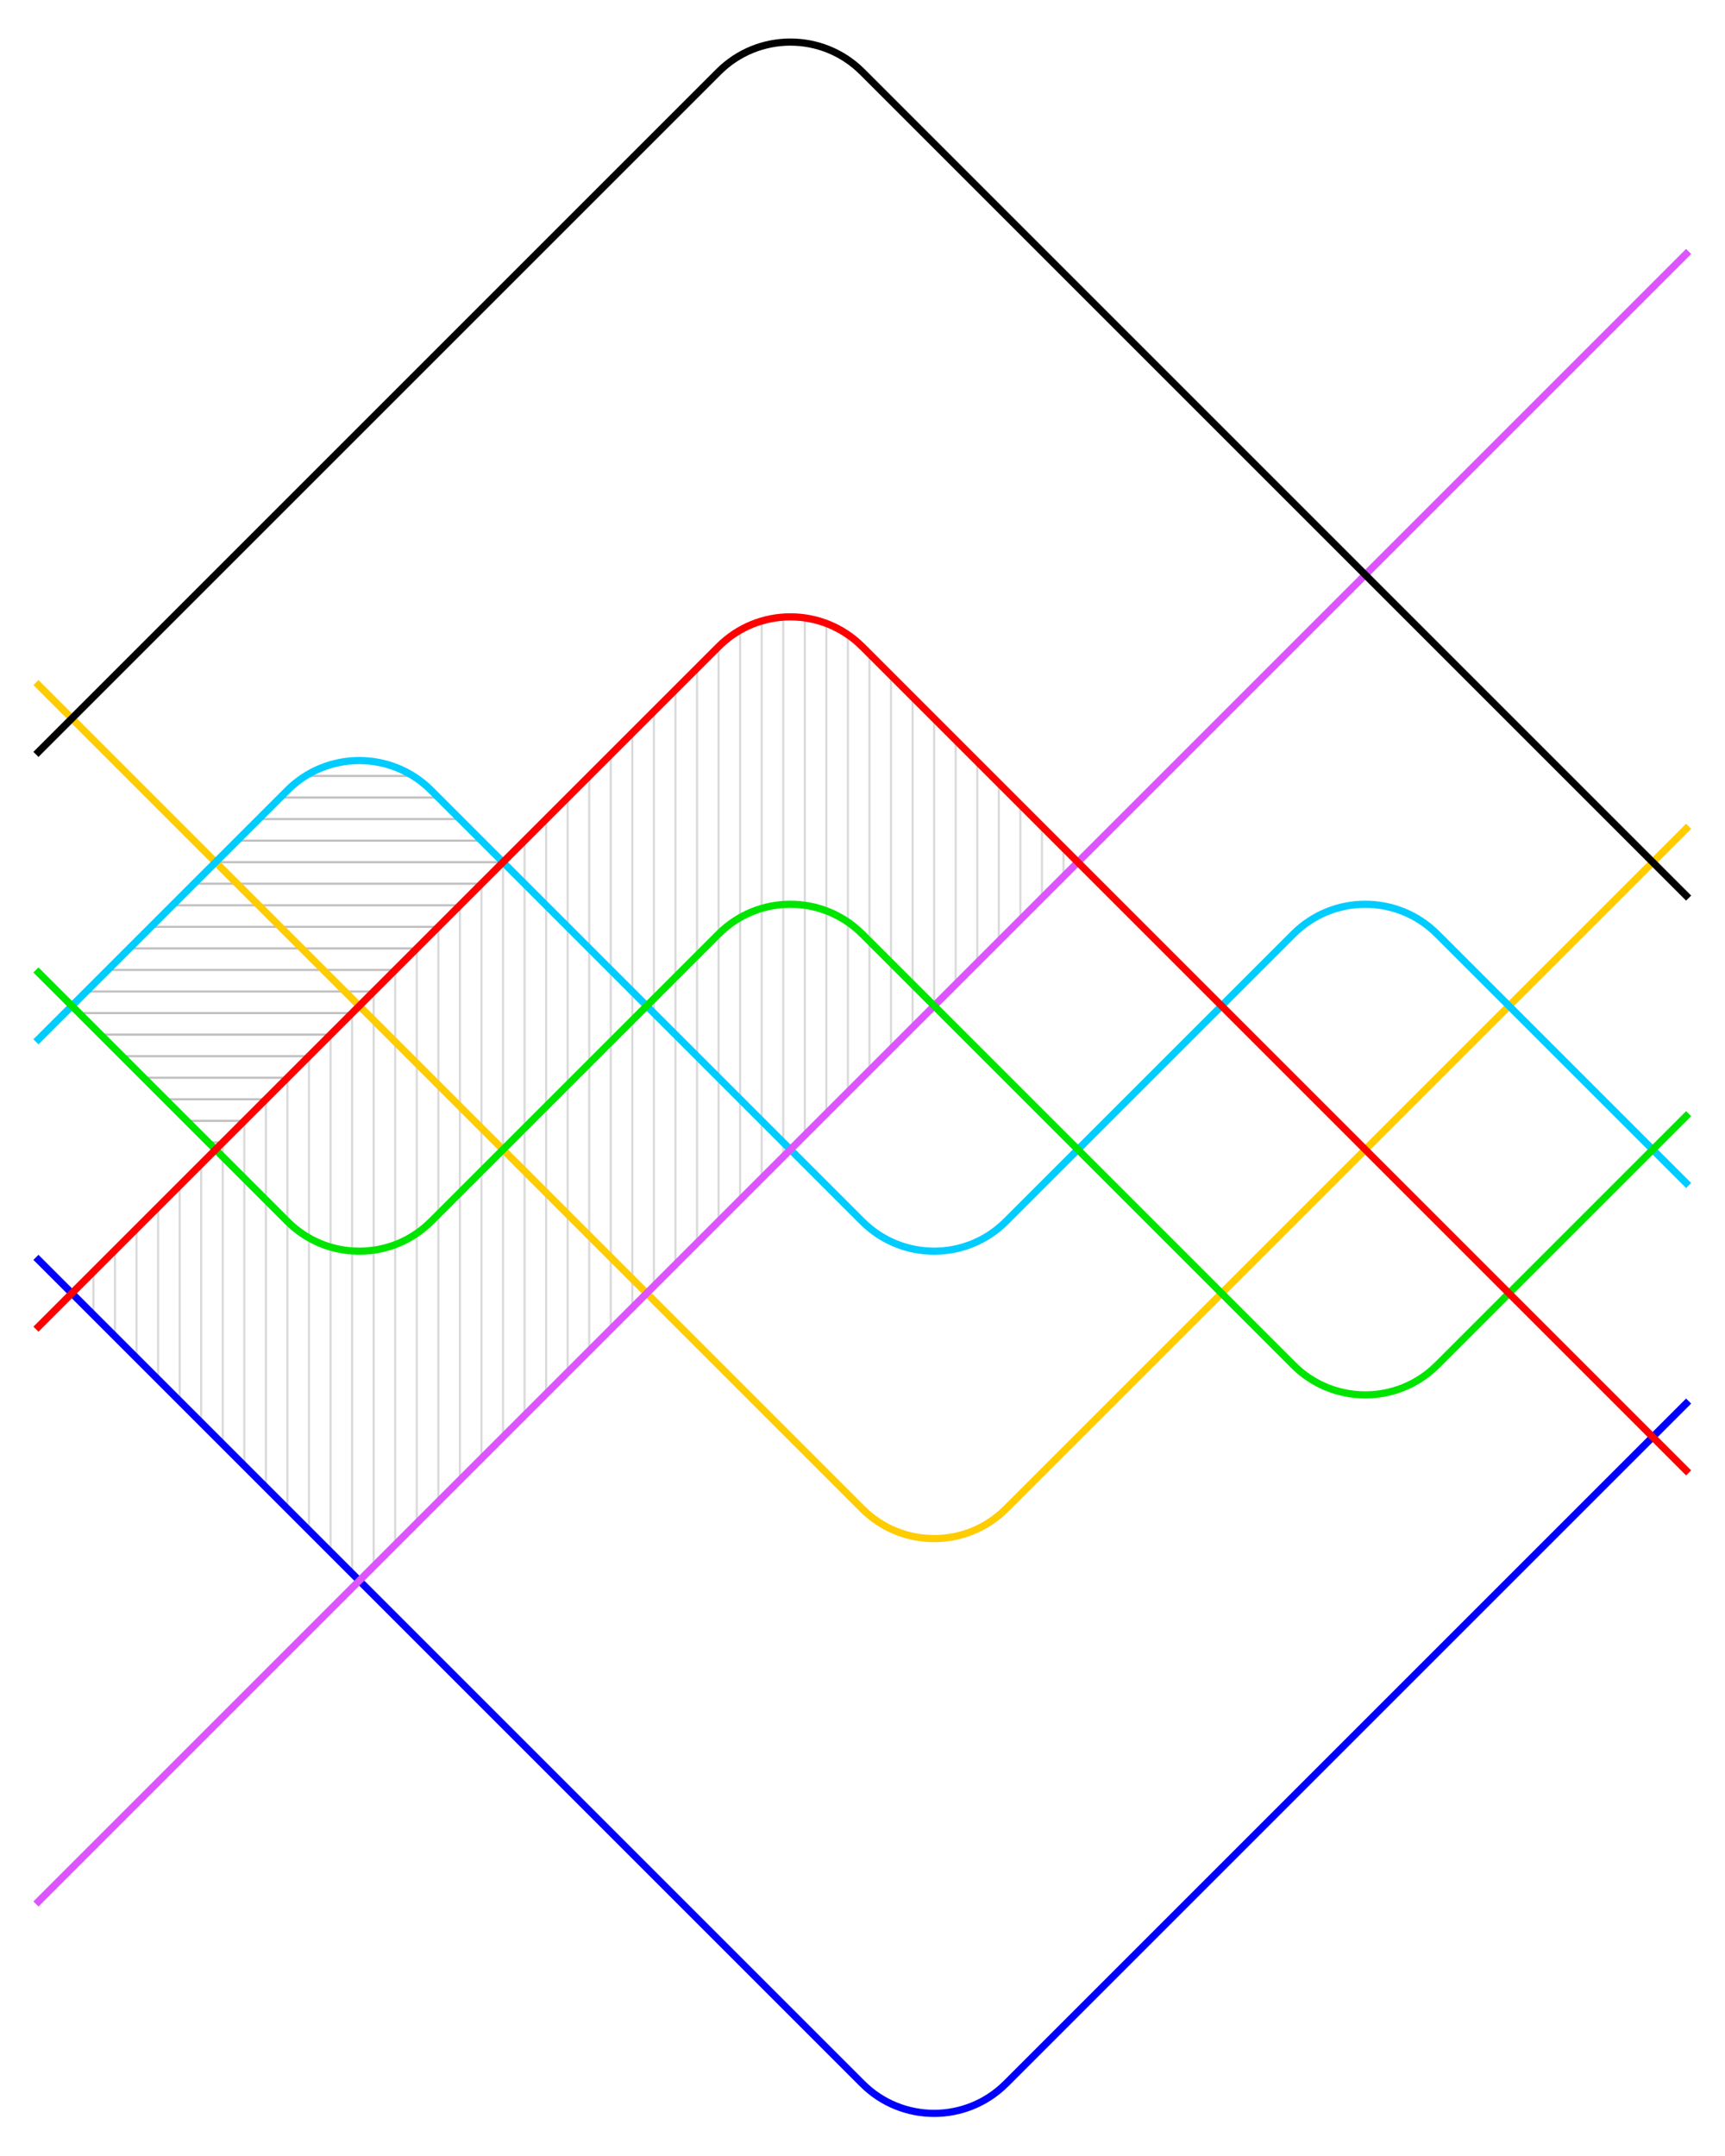 <?xml version="1.0" encoding="UTF-8" standalone="no"?>
<!-- Created with Inkscape (http://www.inkscape.org/) -->

<svg
   version="1.1"
   id="svg1"
   width="256"
   height="320"
   viewBox="0 0 256 320"
   sodipodi:docname="HamiltonCluster.svg"
   inkscape:version="1.3.2 (091e20e, 2023-11-25, custom)"
   xmlns:inkscape="http://www.inkscape.org/namespaces/inkscape"
   xmlns:sodipodi="http://sodipodi.sourceforge.net/DTD/sodipodi-0.dtd"
   xmlns="http://www.w3.org/2000/svg"
   xmlns:svg="http://www.w3.org/2000/svg">
  <defs
     id="defs1" />
  <sodipodi:namedview
     id="namedview1"
     pagecolor="#ffffff"
     bordercolor="#000000"
     borderopacity="0.25"
     inkscape:showpageshadow="2"
     inkscape:pageopacity="0.0"
     inkscape:pagecheckerboard="0"
     inkscape:deskcolor="#d1d1d1"
     inkscape:zoom="4.315625"
     inkscape:cx="128.02317"
     inkscape:cy="160"
     inkscape:window-width="3840"
     inkscape:window-height="1577"
     inkscape:window-x="-8"
     inkscape:window-y="-8"
     inkscape:window-maximized="1"
     inkscape:current-layer="g1">
    <inkscape:page
       x="0"
       y="0"
       inkscape:label="1"
       id="page1"
       width="256"
       height="320"
       margin="0"
       bleed="0" />
  </sodipodi:namedview>
  <g
     id="g1"
     inkscape:groupmode="layer"
     inkscape:label="1">
    <path
       id="path1"
       d="m 23.199,127.199 h 1.602"
       style="fill:none;stroke:#c0c0c0;stroke-width:0.24;stroke-linecap:round;stroke-linejoin:miter;stroke-miterlimit:4;stroke-dasharray:none;stroke-opacity:1"
       transform="scale(1.333)" />
    <path
       id="path2"
       d="M 45.602,86.398 H 34.051"
       style="fill:none;stroke:#c0c0c0;stroke-width:0.24;stroke-linecap:round;stroke-linejoin:miter;stroke-miterlimit:4;stroke-dasharray:none;stroke-opacity:1"
       transform="scale(1.333)" />
    <path
       id="path3"
       d="M 31.199,88.801 H 48.801"
       style="fill:none;stroke:#c0c0c0;stroke-width:0.24;stroke-linecap:round;stroke-linejoin:miter;stroke-miterlimit:4;stroke-dasharray:none;stroke-opacity:1"
       transform="scale(1.333)" />
    <path
       id="path4"
       d="m 21.602,98.398 h 32"
       style="fill:none;stroke:#c0c0c0;stroke-width:0.24;stroke-linecap:round;stroke-linejoin:miter;stroke-miterlimit:4;stroke-dasharray:none;stroke-opacity:1"
       transform="scale(1.333)" />
    <path
       id="path5"
       d="M 28.801,91.199 H 51.199"
       style="fill:none;stroke:#c0c0c0;stroke-width:0.24;stroke-linecap:round;stroke-linejoin:miter;stroke-miterlimit:4;stroke-dasharray:none;stroke-opacity:1"
       transform="scale(1.333)" />
    <path
       id="path6"
       d="M 26.398,93.602 H 53.602"
       style="fill:none;stroke:#c0c0c0;stroke-width:0.24;stroke-linecap:round;stroke-linejoin:miter;stroke-miterlimit:4;stroke-dasharray:none;stroke-opacity:1"
       transform="scale(1.333)" />
    <path
       id="path7"
       d="M 24,96 H 56"
       style="fill:none;stroke:#c0c0c0;stroke-width:0.24;stroke-linecap:round;stroke-linejoin:miter;stroke-miterlimit:4;stroke-dasharray:none;stroke-opacity:1"
       transform="scale(1.333)" />
    <path
       id="path8"
       d="m 19.199,100.801 h 32"
       style="fill:none;stroke:#c0c0c0;stroke-width:0.24;stroke-linecap:round;stroke-linejoin:miter;stroke-miterlimit:4;stroke-dasharray:none;stroke-opacity:1"
       transform="scale(1.333)" />
    <path
       id="path9"
       d="m 16.801,103.199 h 32"
       style="fill:none;stroke:#c0c0c0;stroke-width:0.24;stroke-linecap:round;stroke-linejoin:miter;stroke-miterlimit:4;stroke-dasharray:none;stroke-opacity:1"
       transform="scale(1.333)" />
    <path
       id="path10"
       d="m 14.398,105.602 h 32"
       style="fill:none;stroke:#c0c0c0;stroke-width:0.24;stroke-linecap:round;stroke-linejoin:miter;stroke-miterlimit:4;stroke-dasharray:none;stroke-opacity:1"
       transform="scale(1.333)" />
    <path
       id="path11"
       d="M 12,108 H 44"
       style="fill:none;stroke:#c0c0c0;stroke-width:0.24;stroke-linecap:round;stroke-linejoin:miter;stroke-miterlimit:4;stroke-dasharray:none;stroke-opacity:1"
       transform="scale(1.333)" />
    <path
       id="path12"
       d="M 8.801,112.801 H 39.199"
       style="fill:none;stroke:#c0c0c0;stroke-width:0.24;stroke-linecap:round;stroke-linejoin:miter;stroke-miterlimit:4;stroke-dasharray:none;stroke-opacity:1"
       transform="scale(1.333)" />
    <path
       id="path13"
       d="m 9.602,110.398 h 32"
       style="fill:none;stroke:#c0c0c0;stroke-width:0.24;stroke-linecap:round;stroke-linejoin:miter;stroke-miterlimit:4;stroke-dasharray:none;stroke-opacity:1"
       transform="scale(1.333)" />
    <path
       id="path14"
       d="M 13.602,117.602 H 34.398"
       style="fill:none;stroke:#c0c0c0;stroke-width:0.24;stroke-linecap:round;stroke-linejoin:miter;stroke-miterlimit:4;stroke-dasharray:none;stroke-opacity:1"
       transform="scale(1.333)" />
    <path
       id="path15"
       d="M 16,120 H 32"
       style="fill:none;stroke:#c0c0c0;stroke-width:0.24;stroke-linecap:round;stroke-linejoin:miter;stroke-miterlimit:4;stroke-dasharray:none;stroke-opacity:1"
       transform="scale(1.333)" />
    <path
       id="path16"
       d="M 18.398,122.398 H 29.602"
       style="fill:none;stroke:#c0c0c0;stroke-width:0.24;stroke-linecap:round;stroke-linejoin:miter;stroke-miterlimit:4;stroke-dasharray:none;stroke-opacity:1"
       transform="scale(1.333)" />
    <path
       id="path17"
       d="m 20.801,124.801 h 6.398"
       style="fill:none;stroke:#c0c0c0;stroke-width:0.24;stroke-linecap:round;stroke-linejoin:miter;stroke-miterlimit:4;stroke-dasharray:none;stroke-opacity:1"
       transform="scale(1.333)" />
    <path
       id="path18"
       d="M 11.199,115.199 H 36.801"
       style="fill:none;stroke:#c0c0c0;stroke-width:0.24;stroke-linecap:round;stroke-linejoin:miter;stroke-miterlimit:4;stroke-dasharray:none;stroke-opacity:1"
       transform="scale(1.333)" />
    <path
       id="path19"
       d="m 118.398,94.398 v 3.204"
       style="fill:none;stroke:#dadada;stroke-width:0.24;stroke-linecap:butt;stroke-linejoin:miter;stroke-miterlimit:4;stroke-dasharray:none;stroke-opacity:1"
       transform="scale(1.333)" />
    <path
       id="path20"
       d="m 32,120 v 48"
       style="fill:none;stroke:#dadada;stroke-width:0.24;stroke-linecap:butt;stroke-linejoin:miter;stroke-miterlimit:4;stroke-dasharray:none;stroke-opacity:1"
       transform="scale(1.333)" />
    <path
       id="path21"
       d="m 29.602,122.398 v 43.204"
       style="fill:none;stroke:#dadada;stroke-width:0.24;stroke-linecap:butt;stroke-linejoin:miter;stroke-miterlimit:4;stroke-dasharray:none;stroke-opacity:1"
       transform="scale(1.333)" />
    <path
       id="path22"
       d="m 17.602,134.398 v 19.204"
       style="fill:none;stroke:#dadada;stroke-width:0.24;stroke-linecap:butt;stroke-linejoin:miter;stroke-miterlimit:4;stroke-dasharray:none;stroke-opacity:1"
       transform="scale(1.333)" />
    <path
       id="path23"
       d="m 10.398,141.602 v 4.796"
       style="fill:none;stroke:#dadada;stroke-width:0.24;stroke-linecap:butt;stroke-linejoin:miter;stroke-miterlimit:4;stroke-dasharray:none;stroke-opacity:1"
       transform="scale(1.333)" />
    <path
       id="path24"
       d="m 15.199,136.801 v 14.398"
       style="fill:none;stroke:#dadada;stroke-width:0.24;stroke-linecap:butt;stroke-linejoin:miter;stroke-miterlimit:4;stroke-dasharray:none;stroke-opacity:1"
       transform="scale(1.333)" />
    <path
       id="path25"
       d="m 12.801,139.199 v 9.602"
       style="fill:none;stroke:#dadada;stroke-width:0.24;stroke-linecap:butt;stroke-linejoin:miter;stroke-miterlimit:4;stroke-dasharray:none;stroke-opacity:1"
       transform="scale(1.333)" />
    <path
       id="path26"
       d="m 22.398,129.602 v 28.796"
       style="fill:none;stroke:#dadada;stroke-width:0.24;stroke-linecap:butt;stroke-linejoin:miter;stroke-miterlimit:4;stroke-dasharray:none;stroke-opacity:1"
       transform="scale(1.333)" />
    <path
       id="path27"
       d="m 20,132 v 24"
       style="fill:none;stroke:#dadada;stroke-width:0.24;stroke-linecap:butt;stroke-linejoin:miter;stroke-miterlimit:4;stroke-dasharray:none;stroke-opacity:1"
       transform="scale(1.333)" />
    <path
       id="path28"
       d="m 24.801,127.199 v 33.602"
       style="fill:none;stroke:#dadada;stroke-width:0.24;stroke-linecap:butt;stroke-linejoin:miter;stroke-miterlimit:4;stroke-dasharray:none;stroke-opacity:1"
       transform="scale(1.333)" />
    <path
       id="path29"
       d="m 27.199,124.801 v 38.398"
       style="fill:none;stroke:#dadada;stroke-width:0.24;stroke-linecap:butt;stroke-linejoin:miter;stroke-miterlimit:4;stroke-dasharray:none;stroke-opacity:1"
       transform="scale(1.333)" />
    <path
       id="path30"
       d="m 36.801,115.199 v 57.602"
       style="fill:none;stroke:#dadada;stroke-width:0.24;stroke-linecap:butt;stroke-linejoin:miter;stroke-miterlimit:4;stroke-dasharray:none;stroke-opacity:1"
       transform="scale(1.333)" />
    <path
       id="path31"
       d="m 41.602,174.398 v -64"
       style="fill:none;stroke:#dadada;stroke-width:0.24;stroke-linecap:butt;stroke-linejoin:miter;stroke-miterlimit:4;stroke-dasharray:none;stroke-opacity:1"
       transform="scale(1.333)" />
    <path
       id="path32"
       d="m 44,108 v 64"
       style="fill:none;stroke:#dadada;stroke-width:0.24;stroke-linecap:butt;stroke-linejoin:miter;stroke-miterlimit:4;stroke-dasharray:none;stroke-opacity:1"
       transform="scale(1.333)" />
    <path
       id="path33"
       d="m 48.801,103.199 v 64"
       style="fill:none;stroke:#dadada;stroke-width:0.24;stroke-linecap:butt;stroke-linejoin:miter;stroke-miterlimit:4;stroke-dasharray:none;stroke-opacity:1"
       transform="scale(1.333)" />
    <path
       id="path34"
       d="m 53.602,98.398 v 64"
       style="fill:none;stroke:#dadada;stroke-width:0.24;stroke-linecap:butt;stroke-linejoin:miter;stroke-miterlimit:4;stroke-dasharray:none;stroke-opacity:1"
       transform="scale(1.333)" />
    <path
       id="path35"
       d="m 56,96 v 64"
       style="fill:none;stroke:#dadada;stroke-width:0.24;stroke-linecap:butt;stroke-linejoin:miter;stroke-miterlimit:4;stroke-dasharray:none;stroke-opacity:1"
       transform="scale(1.333)" />
    <path
       id="path36"
       d="m 60.801,91.199 v 64"
       style="fill:none;stroke:#dadada;stroke-width:0.24;stroke-linecap:butt;stroke-linejoin:miter;stroke-miterlimit:4;stroke-dasharray:none;stroke-opacity:1"
       transform="scale(1.333)" />
    <path
       id="path37"
       d="m 65.602,86.398 v 64"
       style="fill:none;stroke:#dadada;stroke-width:0.24;stroke-linecap:butt;stroke-linejoin:miter;stroke-miterlimit:4;stroke-dasharray:none;stroke-opacity:1"
       transform="scale(1.333)" />
    <path
       id="path38"
       d="m 68,84 v 64"
       style="fill:none;stroke:#dadada;stroke-width:0.24;stroke-linecap:butt;stroke-linejoin:miter;stroke-miterlimit:4;stroke-dasharray:none;stroke-opacity:1"
       transform="scale(1.333)" />
    <path
       id="path39"
       d="m 72.801,79.199 v 64"
       style="fill:none;stroke:#dadada;stroke-width:0.24;stroke-linecap:butt;stroke-linejoin:miter;stroke-miterlimit:4;stroke-dasharray:none;stroke-opacity:1"
       transform="scale(1.333)" />
    <path
       id="path40"
       d="m 77.602,74.398 v 64"
       style="fill:none;stroke:#dadada;stroke-width:0.24;stroke-linecap:butt;stroke-linejoin:miter;stroke-miterlimit:4;stroke-dasharray:none;stroke-opacity:1"
       transform="scale(1.333)" />
    <path
       id="path41"
       d="m 80,72 v 64"
       style="fill:none;stroke:#dadada;stroke-width:0.24;stroke-linecap:butt;stroke-linejoin:miter;stroke-miterlimit:4;stroke-dasharray:none;stroke-opacity:1"
       transform="scale(1.333)" />
    <path
       id="path42"
       d="m 84.801,131.199 v -62"
       style="fill:none;stroke:#dadada;stroke-width:0.24;stroke-linecap:butt;stroke-linejoin:miter;stroke-miterlimit:4;stroke-dasharray:none;stroke-opacity:1"
       transform="scale(1.333)" />
    <path
       id="path43"
       d="M 89.602,126.398 V 68.852"
       style="fill:none;stroke:#dadada;stroke-width:0.24;stroke-linecap:butt;stroke-linejoin:miter;stroke-miterlimit:4;stroke-dasharray:none;stroke-opacity:1"
       transform="scale(1.333)" />
    <path
       id="path44"
       d="M 92,124 V 69.426"
       style="fill:none;stroke:#dadada;stroke-width:0.24;stroke-linecap:butt;stroke-linejoin:miter;stroke-miterlimit:4;stroke-dasharray:none;stroke-opacity:1"
       transform="scale(1.333)" />
    <path
       id="path45"
       d="M 96.801,119.199 V 72.801"
       style="fill:none;stroke:#dadada;stroke-width:0.24;stroke-linecap:butt;stroke-linejoin:miter;stroke-miterlimit:4;stroke-dasharray:none;stroke-opacity:1"
       transform="scale(1.333)" />
    <path
       id="path46"
       d="M 99.199,116.801 V 75.199"
       style="fill:none;stroke:#dadada;stroke-width:0.24;stroke-linecap:butt;stroke-linejoin:miter;stroke-miterlimit:4;stroke-dasharray:none;stroke-opacity:1"
       transform="scale(1.333)" />
    <path
       id="path47"
       d="m 104,80 v 32"
       style="fill:none;stroke:#dadada;stroke-width:0.24;stroke-linecap:butt;stroke-linejoin:miter;stroke-miterlimit:4;stroke-dasharray:none;stroke-opacity:1"
       transform="scale(1.333)" />
    <path
       id="path48"
       d="m 108.801,84.801 v 22.398"
       style="fill:none;stroke:#dadada;stroke-width:0.24;stroke-linecap:butt;stroke-linejoin:miter;stroke-miterlimit:4;stroke-dasharray:none;stroke-opacity:1"
       transform="scale(1.333)" />
    <path
       id="path49"
       d="m 113.602,89.602 v 12.796"
       style="fill:none;stroke:#dadada;stroke-width:0.24;stroke-linecap:butt;stroke-linejoin:miter;stroke-miterlimit:4;stroke-dasharray:none;stroke-opacity:1"
       transform="scale(1.333)" />
    <path
       id="path50"
       d="m 116,92 v 8"
       style="fill:none;stroke:#dadada;stroke-width:0.24;stroke-linecap:butt;stroke-linejoin:miter;stroke-miterlimit:4;stroke-dasharray:none;stroke-opacity:1"
       transform="scale(1.333)" />
    <path
       id="path51"
       d="m 34.398,117.602 v 52.796"
       style="fill:none;stroke:#dadada;stroke-width:0.24;stroke-linecap:butt;stroke-linejoin:miter;stroke-miterlimit:4;stroke-dasharray:none;stroke-opacity:1"
       transform="scale(1.333)" />
    <path
       id="path52"
       d="m 39.199,112.801 v 62.398"
       style="fill:none;stroke:#dadada;stroke-width:0.24;stroke-linecap:butt;stroke-linejoin:miter;stroke-miterlimit:4;stroke-dasharray:none;stroke-opacity:1"
       transform="scale(1.333)" />
    <path
       id="path53"
       d="m 46.398,105.602 v 64"
       style="fill:none;stroke:#dadada;stroke-width:0.24;stroke-linecap:butt;stroke-linejoin:miter;stroke-miterlimit:4;stroke-dasharray:none;stroke-opacity:1"
       transform="scale(1.333)" />
    <path
       id="path54"
       d="m 51.203,100.727 v 64"
       style="fill:none;stroke:#dadada;stroke-width:0.24;stroke-linecap:butt;stroke-linejoin:miter;stroke-miterlimit:4;stroke-dasharray:none;stroke-opacity:1"
       transform="scale(1.333)" />
    <path
       id="path55"
       d="m 58.398,93.602 v 64"
       style="fill:none;stroke:#dadada;stroke-width:0.24;stroke-linecap:butt;stroke-linejoin:miter;stroke-miterlimit:4;stroke-dasharray:none;stroke-opacity:1"
       transform="scale(1.333)" />
    <path
       id="path56"
       d="m 63.199,88.801 v 64"
       style="fill:none;stroke:#dadada;stroke-width:0.24;stroke-linecap:butt;stroke-linejoin:miter;stroke-miterlimit:4;stroke-dasharray:none;stroke-opacity:1"
       transform="scale(1.333)" />
    <path
       id="path57"
       d="m 70.398,81.602 v 64"
       style="fill:none;stroke:#dadada;stroke-width:0.24;stroke-linecap:butt;stroke-linejoin:miter;stroke-miterlimit:4;stroke-dasharray:none;stroke-opacity:1"
       transform="scale(1.333)" />
    <path
       id="path58"
       d="m 75.199,76.801 v 64"
       style="fill:none;stroke:#dadada;stroke-width:0.24;stroke-linecap:butt;stroke-linejoin:miter;stroke-miterlimit:4;stroke-dasharray:none;stroke-opacity:1"
       transform="scale(1.333)" />
    <path
       id="path59"
       d="M 82.398,133.602 V 70.227"
       style="fill:none;stroke:#dadada;stroke-width:0.24;stroke-linecap:butt;stroke-linejoin:miter;stroke-miterlimit:4;stroke-dasharray:none;stroke-opacity:1"
       transform="scale(1.333)" />
    <path
       id="path60"
       d="M 87.199,128.801 V 68.75"
       style="fill:none;stroke:#dadada;stroke-width:0.24;stroke-linecap:butt;stroke-linejoin:miter;stroke-miterlimit:4;stroke-dasharray:none;stroke-opacity:1"
       transform="scale(1.333)" />
    <path
       id="path61"
       d="M 94.398,121.602 V 70.699"
       style="fill:none;stroke:#dadada;stroke-width:0.24;stroke-linecap:butt;stroke-linejoin:miter;stroke-miterlimit:4;stroke-dasharray:none;stroke-opacity:1"
       transform="scale(1.333)" />
    <path
       id="path62"
       d="m 101.602,77.602 v 36.796"
       style="fill:none;stroke:#dadada;stroke-width:0.24;stroke-linecap:butt;stroke-linejoin:miter;stroke-miterlimit:4;stroke-dasharray:none;stroke-opacity:1"
       transform="scale(1.333)" />
    <path
       id="path63"
       d="m 106.398,82.398 v 27.204"
       style="fill:none;stroke:#dadada;stroke-width:0.24;stroke-linecap:butt;stroke-linejoin:miter;stroke-miterlimit:4;stroke-dasharray:none;stroke-opacity:1"
       transform="scale(1.333)" />
    <path
       id="path64"
       d="m 111.199,87.199 v 17.602"
       style="fill:none;stroke:#dadada;stroke-width:0.24;stroke-linecap:butt;stroke-linejoin:miter;stroke-miterlimit:4;stroke-dasharray:none;stroke-opacity:1"
       transform="scale(1.333)" />
    <path
       id="path65"
       d="m 4,76 91.992,91.992 c 4.406,4.422 11.57,4.434 15.992,0.02 0.008,-0.004 0.012,-0.008 0.016,-0.012 l 76,-76"
       style="fill:none;stroke:#ffcc00;stroke-width:0.8;stroke-linecap:butt;stroke-linejoin:miter;stroke-miterlimit:4;stroke-dasharray:none;stroke-opacity:1"
       transform="scale(1.333)" />
    <path
       id="path66"
       d="M 4,116 31.992,88.008 c 4.406,-4.422 11.57,-4.434 15.992,-0.02 0.008,0.004 0.012,0.008 0.016,0.012 l 47.992,47.992 c 4.406,4.422 11.57,4.434 15.992,0.02 0.008,-0.004 0.012,-0.008 0.016,-0.012 l 31.992,-31.992 c 4.406,-4.422 11.57,-4.434 15.992,-0.02 0.008,0.004 0.012,0.008 0.016,0.012 l 28,28"
       style="fill:none;stroke:#00ccff;stroke-width:0.8;stroke-linecap:butt;stroke-linejoin:miter;stroke-miterlimit:4;stroke-dasharray:none;stroke-opacity:1"
       transform="scale(1.333)" />
    <path
       id="path67"
       d="m 4,108 20,20"
       style="fill:none;stroke:#00e500;stroke-width:0.8;stroke-linecap:butt;stroke-linejoin:miter;stroke-miterlimit:4;stroke-dasharray:none;stroke-opacity:1"
       transform="scale(1.333)" />
    <path
       id="path68"
       d="m 4,140 91.992,91.992 c 4.406,4.422 11.57,4.434 15.992,0.02 0.008,-0.008 0.012,-0.008 0.016,-0.012 l 76,-76"
       style="fill:none;stroke:#0000ff;stroke-width:0.8;stroke-linecap:butt;stroke-linejoin:miter;stroke-miterlimit:4;stroke-dasharray:none;stroke-opacity:1"
       transform="scale(1.333)" />
    <path
       id="path69"
       d="M 188,28 4,212"
       style="fill:none;stroke:#dd55ff;stroke-width:0.8;stroke-linecap:butt;stroke-linejoin:miter;stroke-miterlimit:4;stroke-dasharray:none;stroke-opacity:1"
       transform="scale(1.333)" />
    <path
       id="path70"
       d="M 4,84 79.992,8.008 C 84.398,3.586 91.562,3.574 95.984,7.988 95.992,7.992 95.996,7.996 96,8 l 92,92"
       style="fill:none;stroke:#000000;stroke-width:0.8;stroke-linecap:butt;stroke-linejoin:miter;stroke-miterlimit:4;stroke-dasharray:none;stroke-opacity:1"
       transform="scale(1.333)" />
    <path
       id="path71"
       d="m 188,124 -28,28 c -0.004,0.004 -0.008,0.008 -0.016,0.012 -4.422,4.414 -11.586,4.402 -15.992,-0.02 L 104,112"
       style="fill:none;stroke:#00e500;stroke-width:0.8;stroke-linecap:butt;stroke-linejoin:miter;stroke-miterlimit:4;stroke-dasharray:none;stroke-opacity:1"
       transform="scale(1.333)" />
    <path
       id="path72"
       d="m 24,128 7.992,7.992 c 4.406,4.422 11.57,4.434 15.992,0.02 0.008,-0.004 0.012,-0.008 0.016,-0.012 l 31.992,-31.992 c 4.406,-4.422 11.57,-4.434 15.992,-0.02 0.008,0.004 0.012,0.008 0.016,0.012 l 8,8"
       style="fill:none;stroke:#00e500;stroke-width:0.8;stroke-linecap:butt;stroke-linejoin:miter;stroke-miterlimit:4;stroke-dasharray:none;stroke-opacity:1"
       transform="scale(1.333)" />
    <path
       id="path73"
       d="M 4,148 79.992,72.008 c 4.406,-4.422 11.57,-4.434 15.992,-0.02 0.008,0.004 0.012,0.008 0.016,0.012 l 92,92"
       style="fill:none;stroke:#ff0000;stroke-width:0.8;stroke-linecap:butt;stroke-linejoin:miter;stroke-miterlimit:4;stroke-dasharray:none;stroke-opacity:1"
       transform="scale(1.333)" />
  </g>
</svg>
